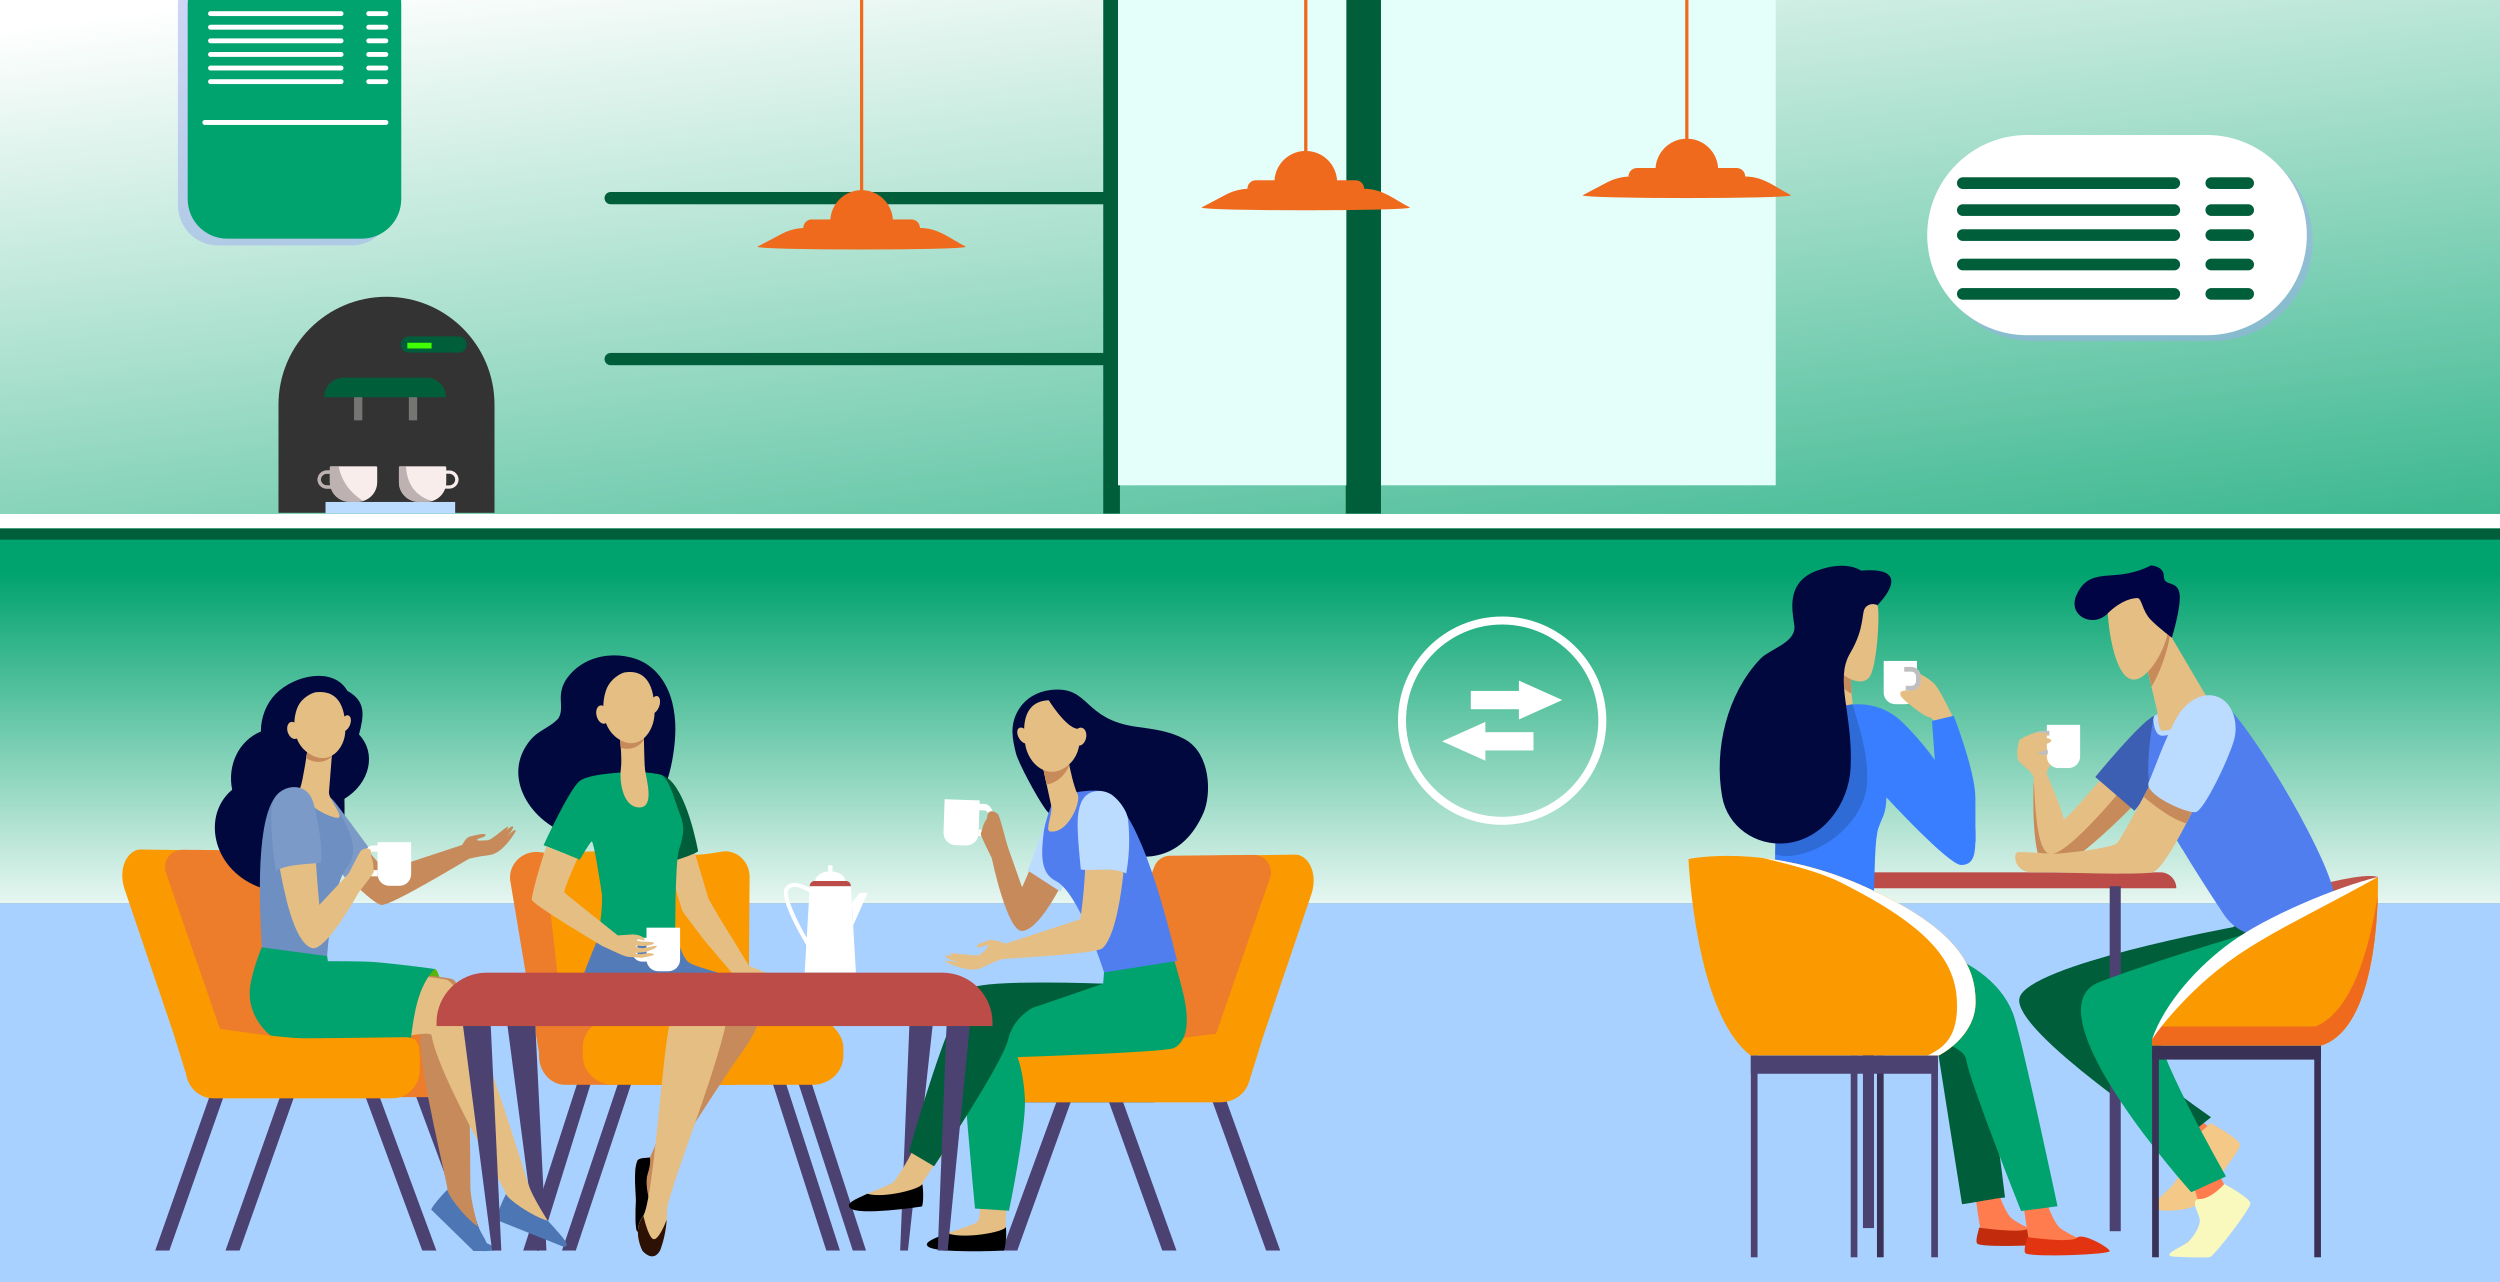 <?xml version="1.0" encoding="utf-8"?>
<!-- Generator: Adobe Illustrator 23.0.5, SVG Export Plug-In . SVG Version: 6.00 Build 0)  -->
<svg version="1.0" id="Layer_1" xmlns="http://www.w3.org/2000/svg" xmlns:xlink="http://www.w3.org/1999/xlink" x="0px" y="0px"
	 viewBox="0 0 624 320" style="enable-background:new 0 0 624 320;" xml:space="preserve">
<rect x="0" y="0" width="624" height="320" fill="#808080" stroke="none"/>
<style type="text/css">
	.st0{fill:url(#SVGID_1_);}
	.st1{fill:#A9D1FF;}
	.st2{fill:url(#SVGID_2_);}
	.st3{fill:#FFFFFF;}
	.st4{fill:#015E3A;}
	.st5{opacity:0.5;fill:#9EACEE;}
	.st6{fill:#00A26D;}
	.st7{fill:#E4FFFA;}
	.st8{fill:#333333;}
	.st9{fill:#757574;}
	.st10{fill:#F9EDEC;}
	.st11{opacity:0.46;fill:#776E6C;}
	.st12{fill:#BBDBFF;}
	.st13{fill:#41FF00;}
	.st14{fill:#4C4272;}
	.st15{fill:#FF7C4F;}
	.st16{fill:#F4C886;}
	.st17{fill:#E5BE84;}
	.st18{fill:#C78B5B;}
	.st19{fill:#3C5FB3;}
	.st20{fill:#C22C0D;}
	.st21{fill:#397EFF;}
	.st22{fill:#BB4C48;}
	.st23{fill:#BF544C;}
	.st24{opacity:0.61;fill:#2A5FBF;}
	.st25{fill:#3A3256;}
	.st26{fill:#FB9900;}
	.st27{fill:#00083E;}
	.st28{fill:#507EEF;}
	.st29{opacity:0.68;fill:#507EEF;}
	.st30{fill:#EF6A1C;}
	.st31{fill:#000444;}
	.st32{fill:#BFBFBF;}
	.st33{fill:#F9F8BD;}
	.st34{fill:#E23410;}
	.st35{fill:#ED7D2B;}
	.st36{fill:#537BB7;}
	.st37{fill:#2D1104;}
	.st38{fill:#2B5CA6;}
	.st39{fill:#5CB30B;}
	.st40{fill:#7C9AC8;}
	.st41{fill:#6D8FC1;}
	.st42{fill:#4D76B4;}
</style>
<g>
	<linearGradient id="SVGID_1_" gradientUnits="userSpaceOnUse" x1="326.182" y1="226.58" x2="294.394" y2="-29.596">
		<stop  offset="0" style="stop-color:#00A26D"/>
		<stop  offset="1" style="stop-color:#FFFFFF"/>
	</linearGradient>
	<rect y="0" class="st0" width="624.11" height="225.43"/>
	<rect y="225.43" class="st1" width="624.05" height="94.57"/>
	<linearGradient id="SVGID_2_" gradientUnits="userSpaceOnUse" x1="312.053" y1="140.096" x2="312.053" y2="234.08">
		<stop  offset="0.027" style="stop-color:#00A26D"/>
		<stop  offset="1" style="stop-color:#FFFFFF"/>
	</linearGradient>
	<rect y="128.28" class="st2" width="624.11" height="97.15"/>
	<rect y="128.28" class="st3" width="624.11" height="3.64"/>
	<rect y="131.92" class="st4" width="624.11" height="2.77"/>
	<g>
		<path class="st5" d="M552.24,85.12h-44.77c-13.8,0-24.99-11.19-24.99-24.99v0c0-13.8,11.19-24.99,24.99-24.99h44.77
			c13.8,0,24.99,11.19,24.99,24.99v0C577.23,73.93,566.04,85.12,552.24,85.12z"/>
		<path class="st3" d="M550.79,83.67h-44.77c-13.8,0-24.99-11.19-24.99-24.99v0c0-13.8,11.19-24.99,24.99-24.99h44.77
			c13.8,0,24.99,11.19,24.99,24.99v0C575.78,72.48,564.59,83.67,550.79,83.67z"/>
		<path class="st4" d="M542.7,47.17h-52.78c-0.81,0-1.46-0.66-1.46-1.46l0,0c0-0.81,0.66-1.46,1.46-1.46h52.78
			c0.81,0,1.46,0.66,1.46,1.46l0,0C544.17,46.52,543.51,47.17,542.7,47.17z"/>
		<path class="st4" d="M561.14,47.17h-9.2c-0.81,0-1.46-0.66-1.46-1.46l0,0c0-0.81,0.66-1.46,1.46-1.46h9.2
			c0.81,0,1.46,0.66,1.46,1.46l0,0C562.61,46.52,561.95,47.17,561.14,47.17z"/>
		<path class="st4" d="M542.7,53.9h-52.78c-0.81,0-1.46-0.66-1.46-1.46l0,0c0-0.81,0.66-1.46,1.46-1.46h52.78
			c0.81,0,1.46,0.66,1.46,1.46l0,0C544.17,53.24,543.51,53.9,542.7,53.9z"/>
		<path class="st4" d="M561.14,53.9h-9.2c-0.81,0-1.46-0.66-1.46-1.46l0,0c0-0.81,0.66-1.46,1.46-1.46h9.2
			c0.81,0,1.46,0.66,1.46,1.46l0,0C562.61,53.24,561.95,53.9,561.14,53.9z"/>
		<path class="st4" d="M542.7,60.14h-52.78c-0.81,0-1.46-0.66-1.46-1.46l0,0c0-0.81,0.66-1.46,1.46-1.46h52.78
			c0.81,0,1.46,0.66,1.46,1.46l0,0C544.17,59.49,543.51,60.14,542.7,60.14z"/>
		<path class="st4" d="M561.14,60.14h-9.2c-0.81,0-1.46-0.66-1.46-1.46l0,0c0-0.81,0.66-1.46,1.46-1.46h9.2
			c0.81,0,1.46,0.66,1.46,1.46l0,0C562.61,59.49,561.95,60.14,561.14,60.14z"/>
		<path class="st4" d="M542.7,67.48h-52.78c-0.81,0-1.46-0.66-1.46-1.46l0,0c0-0.81,0.66-1.46,1.46-1.46h52.78
			c0.81,0,1.46,0.66,1.46,1.46l0,0C544.17,66.82,543.51,67.48,542.7,67.48z"/>
		<path class="st4" d="M561.14,67.48h-9.2c-0.81,0-1.46-0.66-1.46-1.46l0,0c0-0.81,0.66-1.46,1.46-1.46h9.2
			c0.81,0,1.46,0.66,1.46,1.46l0,0C562.61,66.82,561.95,67.48,561.14,67.48z"/>
		<path class="st4" d="M542.7,74.82h-52.78c-0.81,0-1.46-0.66-1.46-1.46l0,0c0-0.81,0.66-1.46,1.46-1.46h52.78
			c0.81,0,1.46,0.66,1.46,1.46l0,0C544.17,74.16,543.51,74.82,542.7,74.82z"/>
		<path class="st4" d="M561.14,74.82h-9.2c-0.81,0-1.46-0.66-1.46-1.46l0,0c0-0.81,0.66-1.46,1.46-1.46h9.2
			c0.81,0,1.46,0.66,1.46,1.46l0,0C562.61,74.16,561.95,74.82,561.14,74.82z"/>
	</g>
	<g>
		<path class="st5" d="M44.41,1.06V51.1c0,5.6,4.42,10.15,9.87,10.15h33.56c5.45,0,9.87-4.54,9.87-10.15V1.06
			c0-0.36-0.02-0.71-0.05-1.06H44.47C44.43,0.35,44.41,0.7,44.41,1.06z"/>
		<path class="st6" d="M46.85,1.03V49.7c0,5.45,4.42,9.87,9.87,9.87h33.56c5.45,0,9.87-4.42,9.87-9.87V1.03
			c0-0.35-0.02-0.69-0.05-1.03H46.91C46.87,0.34,46.85,0.68,46.85,1.03z"/>
		<g>
			<path class="st3" d="M96.34,31.18H51.11c-0.34,0-0.61-0.27-0.61-0.61c0-0.34,0.27-0.61,0.61-0.61h45.23
				c0.34,0,0.61,0.27,0.61,0.61C96.95,30.9,96.68,31.18,96.34,31.18z"/>
		</g>
		<g>
			<path class="st3" d="M96.31,4.01h-4.28c-0.34,0-0.61-0.27-0.61-0.61c0-0.34,0.27-0.61,0.61-0.61h4.28c0.34,0,0.61,0.27,0.61,0.61
				C96.92,3.73,96.65,4.01,96.31,4.01z"/>
		</g>
		<g>
			<path class="st3" d="M96.31,7.4h-4.28c-0.34,0-0.61-0.27-0.61-0.61c0-0.34,0.27-0.61,0.61-0.61h4.28c0.34,0,0.61,0.27,0.61,0.61
				C96.92,7.13,96.65,7.4,96.31,7.4z"/>
		</g>
		<g>
			<path class="st3" d="M96.31,10.8h-4.28c-0.34,0-0.61-0.27-0.61-0.61c0-0.34,0.27-0.61,0.61-0.61h4.28c0.34,0,0.61,0.27,0.61,0.61
				C96.92,10.53,96.65,10.8,96.31,10.8z"/>
		</g>
		<g>
			<path class="st3" d="M96.31,14.2h-4.28c-0.34,0-0.61-0.27-0.61-0.61c0-0.34,0.27-0.61,0.61-0.61h4.28c0.34,0,0.61,0.27,0.61,0.61
				C96.92,13.92,96.65,14.2,96.31,14.2z"/>
		</g>
		<g>
			<path class="st3" d="M96.31,17.59h-4.28c-0.34,0-0.61-0.27-0.61-0.61c0-0.34,0.27-0.61,0.61-0.61h4.28
				c0.34,0,0.61,0.27,0.61,0.61C96.92,17.32,96.65,17.59,96.31,17.59z"/>
		</g>
		<g>
			<path class="st3" d="M96.31,20.99h-4.28c-0.34,0-0.61-0.27-0.61-0.61c0-0.34,0.27-0.61,0.61-0.61h4.28
				c0.34,0,0.61,0.27,0.61,0.61C96.92,20.71,96.65,20.99,96.31,20.99z"/>
		</g>
		<g>
			<path class="st3" d="M85.14,4.01h-32.6c-0.34,0-0.61-0.27-0.61-0.61c0-0.34,0.27-0.61,0.61-0.61h32.6c0.34,0,0.61,0.27,0.61,0.61
				C85.75,3.73,85.47,4.01,85.14,4.01z"/>
		</g>
		<g>
			<path class="st3" d="M85.14,7.4h-32.6c-0.34,0-0.61-0.27-0.61-0.61c0-0.34,0.27-0.61,0.61-0.61h32.6c0.34,0,0.61,0.27,0.61,0.61
				C85.75,7.13,85.47,7.4,85.14,7.4z"/>
		</g>
		<g>
			<path class="st3" d="M85.14,10.8h-32.6c-0.34,0-0.61-0.27-0.61-0.61c0-0.34,0.27-0.61,0.61-0.61h32.6c0.34,0,0.61,0.27,0.61,0.61
				C85.75,10.53,85.47,10.8,85.14,10.8z"/>
		</g>
		<g>
			<path class="st3" d="M85.14,14.2h-32.6c-0.34,0-0.61-0.27-0.61-0.61c0-0.34,0.27-0.61,0.61-0.61h32.6c0.34,0,0.61,0.27,0.61,0.61
				C85.75,13.92,85.47,14.2,85.14,14.2z"/>
		</g>
		<g>
			<path class="st3" d="M85.14,17.59h-32.6c-0.34,0-0.61-0.27-0.61-0.61c0-0.34,0.27-0.61,0.61-0.61h32.6
				c0.34,0,0.61,0.27,0.61,0.61C85.75,17.32,85.47,17.59,85.14,17.59z"/>
		</g>
		<g>
			<path class="st3" d="M85.14,20.99h-32.6c-0.34,0-0.61-0.27-0.61-0.61c0-0.34,0.27-0.61,0.61-0.61h32.6
				c0.34,0,0.61,0.27,0.61,0.61C85.75,20.71,85.47,20.99,85.14,20.99z"/>
		</g>
	</g>
	<path class="st4" d="M276.46,50.98H152.42c-0.84,0-1.53-0.68-1.53-1.53l0,0c0-0.84,0.68-1.53,1.53-1.53h124.05V50.98z"/>
	<rect x="275.37" y="0" class="st4" width="4.16" height="128.19"/>
	<rect x="335.9" y="0" class="st4" width="8.79" height="128.19"/>
	<path class="st4" d="M276.46,91.16H152.42c-0.84,0-1.53-0.68-1.53-1.53l0,0c0-0.84,0.68-1.53,1.53-1.53h124.05V91.16z"/>
	<rect x="344.7" y="0" class="st7" width="98.52" height="121.13"/>
	<rect x="279.05" y="0" class="st7" width="57" height="121.13"/>
	<g>
		<path class="st8" d="M123.43,127.99H69.51v-26.96c0-14.89,12.07-26.96,26.96-26.96h0c14.89,0,26.96,12.07,26.96,26.96V127.99z"/>
		<rect x="88.37" y="96.7" class="st9" width="2.07" height="8.22"/>
		<rect x="102.05" y="96.7" class="st9" width="2.07" height="8.22"/>
		<path class="st4" d="M111.32,99.14H80.91v0c0-2.69,2.18-4.87,4.87-4.87h20.66C109.13,94.27,111.32,96.45,111.32,99.14
			L111.32,99.14z"/>
		<path class="st4" d="M114.49,88.01h-12.42c-1.12,0-2.02-0.9-2.02-2.02v0c0-1.12,0.9-2.02,2.02-2.02h12.42
			c1.11,0,2.02,0.9,2.02,2.02v0C116.51,87.1,115.6,88.01,114.49,88.01z"/>
		<g>
			<path class="st10" d="M93.86,116.39H82.61c-0.15,0-0.28,0.12-0.28,0.28v0.75h-0.75c-1.28,0-2.32,1.03-2.32,2.28
				c0,1.25,1.04,2.27,2.32,2.27h1.03c0.68,1.93,2.53,3.31,4.72,3.31h1.83c0.52,0,1.01-0.08,1.48-0.22c2.03-0.62,3.51-2.48,3.51-4.68
				v-3.72C94.14,116.51,94.02,116.39,93.86,116.39z M81.57,121.15c-0.81,0-1.48-0.65-1.48-1.45c0-0.8,0.66-1.45,1.48-1.45h0.75v2.14
				c0,0.26,0.03,0.51,0.07,0.76H81.57z"/>
			<path class="st11" d="M84.52,116.39h-1.91c-0.15,0-0.28,0.12-0.28,0.28v0.75h-0.75c-1.28,0-2.32,1.03-2.32,2.28
				c0,1.25,1.04,2.27,2.32,2.27h1.03c0.68,1.93,2.53,3.31,4.72,3.31h1.83c0.52,0,1.01-0.08,1.48-0.22
				C86.54,122.43,85.02,119.08,84.52,116.39z M81.57,121.15c-0.81,0-1.48-0.65-1.48-1.45c0-0.8,0.66-1.45,1.48-1.45h0.75v2.14
				c0,0.26,0.03,0.51,0.07,0.76H81.57z"/>
			<g>
				<path class="st10" d="M112.13,117.42h-0.75v-0.75c0-0.16-0.13-0.28-0.28-0.28H99.85c-0.16,0-0.28,0.12-0.28,0.28v3.72
					c0,2.71,2.24,4.9,4.99,4.9h1.83c0.52,0,1.02-0.08,1.49-0.23c1.51-0.46,2.72-1.61,3.23-3.09h1.03c1.28,0,2.32-1.02,2.32-2.27
					C114.45,118.45,113.41,117.42,112.13,117.42z M112.13,121.15h-0.82c0.04-0.25,0.07-0.5,0.07-0.76v-2.14h0.75
					c0.81,0,1.48,0.65,1.48,1.45C113.61,120.5,112.95,121.15,112.13,121.15z"/>
				<path class="st11" d="M107.88,125.07c-0.47,0.15-0.97,0.23-1.49,0.23h-1.83c-2.76,0-4.99-2.19-4.99-4.9v-3.72
					c0-0.16,0.12-0.28,0.28-0.28h1.49C101.48,119.44,102.68,123.58,107.88,125.07z"/>
			</g>
		</g>
		<rect x="81.25" y="125.29" class="st12" width="32.36" height="2.89"/>
		<rect x="101.67" y="85.55" class="st13" width="6.05" height="1.43"/>
	</g>
	<g>
		<g>
			<rect x="464.99" y="220.43" class="st14" width="2.76" height="86.1"/>
			<path class="st15" d="M547.82,278.45c0,0,6.92,5.62,8,6.7c1.08,1.08-8,9.65-8,9.65s0.93-8.73,0-9.65
				c-0.93-0.93-6.19-1.58-6.19-1.58L547.82,278.45z"/>
			<path class="st16" d="M551.68,280.3c0,0,7.44,3.94,7.44,5.5c0,1.57-10.18,14.54-11.51,15.28c-1.91,1.06-8.51,1.6-9.6,0.51
				c-1.09-1.09,1.92-3.39,3.63-5.09s3.09-4.28,3.09-5.91c0-1.63-3.18-6.04,0-6.04C547.91,284.55,551.68,280.3,551.68,280.3z"/>
			<path class="st15" d="M553.22,291.81l2.15,4.26c0.99,1.96,2.61,3.54,4.6,4.47l0,0l-4.99,8.13c0,0-7.06,4.68-9.73,3.6
				c-2.68-1.08,5.68-5.05,5.68-5.05l-3.54-11.61L553.22,291.81z"/>
			<path class="st17" d="M504.07,184.61c0,0-1.33,4.28,0,5.61c1.33,1.33,3.55,2.7,3.55,4.26s-0.98,21.67,3.62,22.66
				c4.6,0.99,21.08-15.94,21.08-15.94l-6.7-8.18c0,0-10.57,12.61-10.57,11.3c0-1.31-4.27-11.43-4.27-11.43l2.1-4.2
				c0,0,1.31-4.99-1.18-6.04C509.19,181.58,504.07,184.61,504.07,184.61z"/>
			<g>
				<path class="st18" d="M511.2,213.04c-3.24-1.8-3.28-14.88-3.58-18.52c-0.02,1.89-0.94,21.63,3.62,22.61
					c4.6,0.99,21.08-15.94,21.08-15.94l-3.09-3.77C525,202.45,514.26,214.74,511.2,213.04z"/>
				<path class="st18" d="M507.39,193.6c0.08,0.16,0.14,0.32,0.18,0.49C507.52,193.71,507.47,193.53,507.39,193.6z"/>
			</g>
			<path class="st19" d="M542.52,178.1c0,0-1.49-0.88-4.86,0.57c-3.36,1.44-14.68,15.27-14.68,15.27l9.77,8.41
				c0,0,4.55-5.2,9.02-12.12C546.23,183.29,542.52,178.1,542.52,178.1z"/>
			<path class="st4" d="M560.04,229.79l-2.75,1.65c0,0-51.19,9.38-53.23,17.66c-2.04,8.27,39.9,36.06,39.9,36.06l7.91-6.3
				c0,0-26.65-18.37-23.64-21.38c3-3,38.42-9.75,38.42-9.75L560.04,229.79z"/>
			<path class="st15" d="M492.76,296.18c0,0,1.64,13.74,2.54,13.74c0.9,0,18.59,0,18.59,0s-10.06-4.09-11.94-5.96
				c-1.88-1.88-3.86-8.3-3.86-8.3L492.76,296.18z"/>
			<path class="st20" d="M493.97,306.42c0,0,11,1.58,12.41,0.17c1.41-1.41,8.18,2.51,8.18,3.33c0,0.83-17.9,1.59-20.85,0.63
				C492.72,310.22,493.97,306.93,493.97,306.42z"/>
			<path class="st17" d="M461.94,167.78c0,0-0.13,7.86,1.49,11.95c1.62,4.09-10.97,3.76-10.97,3.76l1.55-23.97L461.94,167.78z"/>
			<path class="st18" d="M461.94,167.78l-3.85-4.02c-0.17,2.58-0.1,4.68,0.28,5.54c0.7,1.61,2.2,3.1,3.79,3.86
				C461.9,170.26,461.94,167.78,461.94,167.78z"/>
			<path class="st3" d="M470.17,165.86v6.99c0,1.61,1.3,2.91,2.91,2.91h2.49c1.61,0,2.91-1.3,2.91-2.91v-7.88h-8.31V165.86z"/>
			<path class="st17" d="M487.3,178.66c0,0-3.1-6.6-4.53-8.03c-1.43-1.43-4.33-2.86-4.33-2.86s0.84,2.46,0.3,3
				c-0.54,0.54-1.43,1.58-3.05,1.58c-1.63,0-1.82,0.94-0.69,2.07c1.13,1.13,4.73,3.99,6.21,4.53l0,0c0.62,0,1.18,0.39,1.4,0.97
				l0.38,1l4.33-1.18V178.66z"/>
			<path class="st21" d="M482.23,179.94c0,0,1.18,17.63,1.77,22.66c0.59,5.02,9.06,7.69,9.06,7.69s0-4.24,0-11.04
				c0-6.8-5.42-20.59-5.42-20.59L482.23,179.94z"/>
			<path class="st22" d="M543.21,221.71H434.46l0,0c0-2.2,1.78-3.98,3.98-3.98h100.8C541.43,217.73,543.21,219.51,543.21,221.71
				L543.21,221.71z"/>
			<path class="st23" d="M578.14,221.07c0,0,11.85-3.34,15.38-2.19l-4.67,13.86l-14.08-2.41L578.14,221.07z"/>
			<path class="st17" d="M464.66,147.17c0,0,3.22,2.04,3.94,3.87c0.72,1.84-0.07,15.3-1.97,17.93c-1.9,2.63-6.83,0.2-8.27-2.69
				C456.91,163.39,459.93,144.35,464.66,147.17z"/>
			<path class="st21" d="M484.3,191.67c-3.21-4.82-6.62-8.63-9.51-11.44c-3.82-3.73-9.29-5.23-14.5-4.07
				c-1.23,0.27-2.54,0.56-3.89,0.83c-7.29,1.47-12.6,7.75-12.79,15.18l-0.93,36.59c-0.24,9.64,8.11,17.43,17.67,16.19
				c1.79-0.23,3.29-0.74,4.19-1.64c4.33-4.33,2.48-31.54,4.32-36.67c1.19-3.31,1.81-3.28,2-7.61c0,0,15.5,16.87,18.65,16.87
				c3.55,0,3.55-3.45,3.55-7.65S491.98,203.19,484.3,191.67z"/>
			<path class="st24" d="M460.29,176.15c-1.23,0.27-2.54,0.56-3.89,0.83c-7.29,1.47-12.6,7.75-12.79,15.18l-0.53,21.12
				c1.27,0.33,2.56,0.46,3.82,0.35c9.31-0.87,18.69-9.38,19.13-18.29c0.35-7.05-1.94-13.76-3.61-19.52
				C461.71,175.89,461,176,460.29,176.15z"/>
			<rect x="461.94" y="263.48" class="st14" width="1.67" height="50.34"/>
			<rect x="437.01" y="263.48" class="st14" width="1.67" height="50.34"/>
			<rect x="468.49" y="263.48" class="st25" width="1.67" height="50.34"/>
			<rect x="526.58" y="221.21" class="st14" width="2.76" height="86.1"/>
			<path class="st6" d="M566.65,231.35c0,0-24.25,6.83-42.56,13.73c-18.3,6.89,22.85,52.49,22.85,52.49l8.67-3.94
				c0,0-19.83-34.75-16.78-37.8c3.05-3.05,33.13-10.87,33.13-10.87L566.65,231.35z"/>
			<path class="st15" d="M504.78,298.53c0,0,1.64,13.74,2.54,13.74c0.9,0,18.59,0,18.59,0s-10.06-4.09-11.94-5.96
				c-1.88-1.88-3.86-8.3-3.86-8.3L504.78,298.53z"/>
			<path class="st4" d="M492.25,254.64c-3.55-3.55-30.32-17.76-30.32-17.76l-19.6,5.91c0,0,0.89,7.59,4.33,11.03
				c3.45,3.45,37.21,9.65,37.21,9.65s5.84,36.98,5.85,37.09c1.73-0.13,9-1.62,10.73-1.66C500.2,297.1,495.8,258.19,492.25,254.64z"
				/>
			<path class="st6" d="M469.32,233.93c0,0,26.54,2.27,33.1,18.95c1.99,5.06,11.14,48.2,11.14,48.2l-9.1,1.19
				c0,0-12.82-32.1-13.71-37.81c-0.89-5.71-25.13-8.5-30.05-9.49c-4.93-0.99-13.8-12.7-13.8-12.7L469.32,233.93z"/>
			<path class="st26" d="M421.45,214.42c0,0,1.61,38.62,15.56,49.06h46.86c0,0,9.24-4.53,9.24-13.4c0-8.87-4.43-18.52-28.55-29.16
				C440.46,210.29,421.45,214.42,421.45,214.42z"/>
			<path class="st3" d="M464.57,220.92c-9.17-4.05-17.61-5.95-24.54-6.77c4.99,1.26,13.58,3.19,19.34,6.07
				c24.11,12.06,29.11,20.91,29.11,30.96c0,8.93-4.63,10.82-7.32,12.29h2.71c0,0,9.24-4.53,9.24-13.4
				C493.12,241.22,488.69,231.56,464.57,220.92z"/>
			<rect x="482.04" y="264.47" class="st14" width="1.67" height="49.35"/>
			<rect x="437.01" y="263.48" class="st14" width="46.7" height="4.53"/>
			<rect x="537.17" y="262.15" class="st25" width="1.68" height="51.67"/>
			<rect x="577.64" y="262.48" class="st25" width="1.67" height="51.34"/>
			<rect x="537.17" y="260.92" class="st25" width="42.15" height="3.56"/>
			<path class="st27" d="M464.53,142.44c0,0-3.55-2.76-11.03,0c-7.48,2.76-6.31,9.32-5.65,13.53c0.69,4.43-6.04,5.93-8.43,8.44
				c-8.39,8.8-11.65,22.62-9.58,34.4c1.32,7.53,8.35,12.38,15.84,11.68c9.31-0.87,15.8-9.89,16.23-18.79
				c0.66-13.4-4.07-21.94-0.13-28.63c3.94-6.7,2.63-10.25,3.94-11.56c1.31-1.31,2.89-0.46,2.89-0.46S478.66,141.22,464.53,142.44z"
				/>
			<path class="st28" d="M537.66,178.66c0,0-2.07,9.49-1.28,16.45c0.62,5.44,13.25,24.95,18.73,33.2c1.6,2.4,3.99,4.16,6.76,4.95
				l18.38,5.29l3.42,2.4c0,0,0.53-6.3-0.92-17.08c-1.44-10.77-25.09-50.18-30.47-50.18S537.66,178.66,537.66,178.66z"/>
			<path class="st12" d="M539.81,183.64c0.05,0,0.1,0,0.15-0.01c8.81-0.75,11.91-8.81,12.04-9.16l0.2-0.55l-0.13-0.22
				c-5.41,0.12-14.41,4.96-14.41,4.96s-0.08,0.38-0.21,1.04C537.67,181.62,538.08,183.64,539.81,183.64z"/>
			<path class="st29" d="M557.42,178.23l-5.75-0.94c0,0-7.3,18.59-10.89,27.92c1.17,2.12,2.49,4.39,3.87,6.68
				c0.54-1.41,1.23-2.84,2.02-3.63c1.94-1.94,4.13-0.87,4.99-1.73c0.87-0.87,8.3-12.23,8.3-19.26
				C559.98,180.23,557.42,178.23,557.42,178.23z"/>
			<path class="st17" d="M550.17,196.33c0,0-9.38,20.78-13,21.43c-3.98,0.72-24.54-0.04-24.54-0.04l-5.68,0
				c-2.05,0.03-3.84-1.52-3.96-3.57c-0.05-0.84,0.18-1.49,1-1.49c2.31,0,7.57,0.44,8.88,0.44c1.31,0,14.12-1.25,15.56-2.69
				c1.44-1.44,12.77-23.15,12.77-23.15L550.17,196.33z"/>
			<path class="st18" d="M545.7,205.51c2.49-4.8,4.47-9.18,4.47-9.18l-8.96-9.06c0,0-3.02,5.8-6.15,11.6
				C537.78,201.2,542.04,204.46,545.7,205.51z"/>
			<path class="st26" d="M537.17,259.34c0,0,4.6-9.72,16.68-19.7c12.08-9.98,39.67-20.75,39.67-20.75s1.18,37.17-14.05,42.03h-42.29
				V259.34z"/>
			<path class="st30" d="M577.97,256.2h-39c-1.24,1.96-1.8,3.15-1.8,3.15v1.58h42.29c11.94-3.81,13.8-27.44,14.04-37.51
				C591.21,238.15,586.72,252.59,577.97,256.2z"/>
			<path class="st17" d="M541.06,157.41l9.79,16.64c0,0-2.85,7.67-11,8.37c-1.24,0.11-1.17-3.89-1.46-5.1l-2.4-10.18L541.06,157.41z
				"/>
			<path class="st18" d="M541.06,157.41l-5.06,9.72l1.01,4.29c2.37-3.84,4.26-9.87,4.64-13.02L541.06,157.41z"/>
			<path class="st17" d="M537.07,146.95c0,0,3.99,7.01,3.99,10.46c0,3.45-5.07,13.48-9.28,12.08s-5.82-13.7-5.82-19.41
				C525.96,144.36,534.37,143.17,537.07,146.95z"/>
			<path class="st31" d="M536.85,141.13c0,0,3.24,0.11,3.24,2.7c0,2.59,3.24,0.97,3.88,4.1c0.65,3.13-1.88,11.24-1.88,11.24
				s-3.08-2.28-5.23-4.44c-2.16-2.16-2.26-5.45-3.34-5.45s-3.99,0.38-7.55,3.94c-3.56,3.56-10.03,0.54-7.66-4.75
				c2.37-5.28,6.36-4.53,11-5.07C533.94,142.85,536.85,141.13,536.85,141.13z"/>
			<path class="st12" d="M543.96,178.09c-2.94,4.36-6.93,15.8-7.59,17.02c-1.66,3.09,9.63,8.11,11.73,7.58
				c2.1-0.53,8.25-13.32,9.55-18.09c0.93-3.42,0.12-8.17-3.15-10.18C550.75,172.12,546.36,174.54,543.96,178.09z"/>
			<g>
				<path class="st32" d="M477.06,172.36h-1.38v-1.18h1.38c0.65,0,1.18-0.53,1.18-1.18v-1.18c0-0.65-0.53-1.18-1.18-1.18h-1.77
					v-1.18h1.77c1.3,0,2.36,1.06,2.36,2.36v1.18C479.42,171.3,478.36,172.36,477.06,172.36z"/>
			</g>
			<path class="st3" d="M519.2,181.81v6.99c0,1.61-1.3,2.91-2.91,2.91h-2.49c-1.61,0-2.91-1.3-2.91-2.91v-7.88h8.31V181.81z"/>
			<g>
				<path class="st32" d="M509.76,188.32h1.38v-1.18h-1.38c-0.65,0-1.18-0.53-1.18-1.18v-1.18c0-0.65,0.53-1.18,1.18-1.18h1.77
					v-1.18h-1.77c-1.3,0-2.36,1.06-2.36,2.36v1.18C507.39,187.26,508.45,188.32,509.76,188.32z"/>
			</g>
			<path class="st3" d="M537.17,259.34c3.23-9.24,11.68-18.39,19.71-24.18c8.69-6.33,25.91-13.64,36.64-16.27
				c-24.57,13.71-36.26,17.31-50.84,33.56C540.72,254.63,538.87,256.9,537.17,259.34z"/>
			<path class="st17" d="M504.07,184.61c0,0,6.71-1.1,7.81,0c1.1,1.1-5.37,1.99-5.37,1.99L504.07,184.61z"/>
			<path class="st17" d="M505.35,188.32c0,0,5.41-0.44,5.54-1.58c0.12-1.14-4.99-0.42-4.99-0.42L505.35,188.32z"/>
			<path class="st17" d="M507,184.12c0,0,2.43,0.11,3.89-0.53s-2.77-0.77-2.77-0.77L507,184.12z"/>
			<path class="st33" d="M555.19,295.55c0,0,6.52,3.45,6.52,4.83c0,1.37-8.85,12.91-10.1,13.4c-0.5,0.2-9.64,0.04-9.98-0.3
				c-0.95-0.95,3.25-2.23,4.74-3.72c1.5-1.5,2.71-3.75,2.71-5.18c0-1.43-2.79-5.3,0-5.3C551.88,299.27,555.19,295.55,555.19,295.55z
				"/>
			<path class="st34" d="M505.99,308.78c0,0,11,1.58,12.41,0.17c1.41-1.41,8.18,2.51,8.18,3.33c0,0.83-17.9,1.59-20.85,0.63
				C504.73,312.58,505.99,309.28,505.99,308.78z"/>
		</g>
		<g>
			<g>
				<path class="st35" d="M155.51,214.31c-6.85,0.06-13.71-0.47-20.49-1.58h0c-4.3-0.7-8.12,2.73-7.69,6.93l7.26,43.41l20.92-3.25
					V214.31z"/>
				<path class="st26" d="M186.84,256.14l-46.3-0.74l-4.03-35.74c-0.39-4.19,4.61-6.71,7.04-6.93c11.86-1.05,23.7,2.11,35.43,0.04
					l1.07-0.19c3.71-0.65,7.08,2.39,7.05,6.36L186.84,256.14z"/>
				<path class="st27" d="M167.79,175.33c-1.23-4.99-4.44-9.47-9.52-11.01c-6.05-1.83-12.91-0.27-16.66,4.85
					c-1.18,1.61-1.71,3.4-1.64,5.33c0.05,1.55,0.35,3.88-0.86,5.09c-2.01,2.02-4.77,2.79-6.64,5.01
					c-7.76,9.24,0.28,21.07,10.25,23.85c7.89,2.2,16.86-0.15,21.09-7.48c2.24-3.87,3.54-8.19,4.21-12.56
					C168.71,183.96,168.88,179.74,167.79,175.33z"/>
				<g>
					<path class="st17" d="M195.1,250.02c0,0-0.87-0.69-1.14-0.95c-0.32-0.3-1.21-1.26-1.21-1.26s-2.93-3.5-2.66-3.7
						c0.28-0.2,1.12,0.12,1.37,0.28c0.26,0.15,0.57,0.31,0.83,0.46c0.26,0.15,0.58,0.09,0.79-0.22c0.21-0.31-0.68-1.14-1.04-1.36
						c-1.14-0.7-4.56-1.97-4.92-2.12c-0.42-0.18-4.39-7.19-5.94-9.48c0,0,0,0,0,0c-2.43-3.83-4.08-6.96-4.34-7.36l-5.87-19.64
						l-7.6-0.75c0,0,6.52,22.35,6.91,23.36c0.19,0.48,5.49,7.41,5.5,7.41c3.37,3.96,6.35,7.44,6.91,8.13c0,0,1.1,2.49,1.71,4.12
						c0.61,1.63,1.83,2.88,2.07,3.32c0.04,0.06,0.79,1.59,2.33,3.01c1.33,1.22,0.62-0.56,0.62-0.56s-2.07-2.71-1.82-2.83
						c0.19-0.1,1.23,1.45,2.69,2.81c0.38,0.35,0.75,0.69,1.09,1.01c0.9,0.82,1.67,0.49,0.86-0.52c-0.29-0.36-0.77-0.94-1.18-1.31
						c-0.44-0.39-0.72-0.9-1.04-1.29c-0.63-0.77-1.1-1.33-1.06-1.34c0.06-0.01,0.04-0.26,0.45,0.1c0.49,0.43,1.34,1.58,2.11,2.16
						c0.44,0.33,1.31,1.07,1.31,1.07s1.55,1.04,1.63,0.97c0.44-0.4-0.46-1.47-1.11-1.83c-0.3-0.45-1.24-1.2-1.24-1.2
						s-1.57-1.96-1.29-2.19c0.22-0.19,4.88,3.76,5.29,3.33C196.45,251.28,195.1,250.02,195.1,250.02z"/>
					<path class="st18" d="M186.75,244.46c0,0,2.34,0.89,3.32-0.31c0,0-0.3,0.89-1.24,1.06
						C187.89,245.37,186.75,244.46,186.75,244.46z"/>
				</g>
				<path class="st4" d="M165.7,215.63c0,0,7.47-2.17,8.55-3.15c0,0-2.77-15.69-8.17-18.61c-0.21-0.12-0.79-0.37-1.01-0.44
					C160.96,192.15,165.7,215.63,165.7,215.63z"/>
				<path class="st6" d="M158.86,192.65c0,0-11.56,0.14-14.22,2.32c-2.67,2.19-8.96,16-8.96,16l9.03,3.62c0,0,2.75-4.82,3.04-4.55
					c0.54,0.51,1.91,9.47,2.43,12.75c0.51,3.28-1.09,12.51-1.09,12.51s13.81,2.43,19.45-0.85c0,0-0.1-18.87,0.92-22.26
					c1.03-3.38,1.64-5.44,0.31-8.82c-1.33-3.38-2.37-8.04-4.41-9.8C164.62,192.96,158.86,192.65,158.86,192.65z"/>
				<path class="st17" d="M154.73,184.05c0,0,0.59,5.64,0.24,7.82c-0.36,2.18,0.09,9.33,4.38,9.66c4.28,0.33,1.9-7.25,1.65-9.44
					c-0.25-2.18-0.31-10.55-0.31-10.55L154.73,184.05z"/>
				<path class="st18" d="M160.72,184.75c0.06-1.83-0.03-3.19-0.03-3.19l-5.96,2.49c0,0,0.12,1.15,0.22,2.62
					C157.43,187.4,159.51,186.36,160.72,184.75z"/>
				<path class="st17" d="M155.77,167.86c0,0-2.48,0.71-3.98,3.29c-1.51,2.59-2.48,10.06,2.61,13.32c5.09,3.26,8.97-1.81,8.98-6.59
					C163.39,173.09,162.37,166.74,155.77,167.86z"/>
				<path class="st17" d="M164.52,176.34c-0.42,1.17-1.27,1.92-1.89,1.68c-0.63-0.25-0.8-1.39-0.38-2.57
					c0.42-1.17,1.27-1.92,1.89-1.68C164.77,174.01,164.94,175.16,164.52,176.34z"/>
				<path class="st17" d="M151.78,177.81c0.38,1.23,0.06,2.47-0.72,2.77c-0.78,0.3-1.71-0.46-2.09-1.68
					c-0.38-1.23-0.06-2.47,0.72-2.77C150.46,175.82,151.4,176.58,151.78,177.81z"/>
				<g>
					<g>
						<polygon class="st14" points="206.25,312.14 191.65,266.65 194.56,265.43 209.65,312.14 						"/>
					</g>
					<g>
						<polygon class="st14" points="130.59,312.14 146.51,262.88 149.42,264.1 134.51,312.14 						"/>
					</g>
					<path class="st35" d="M141.11,254.54l41.38,0.69c3.58,0,6.78,2.18,6.78,6.17v2.12c0,4-2.9,7.24-6.48,7.24h-41.77
						c-3.58,0-6.48-3.24-6.48-7.24v-2.12C134.54,257.4,137.53,254.54,141.11,254.54z"/>
					<g>
						<polygon class="st14" points="140.28,312.13 156.16,264.79 159.07,265.96 143.72,312.13 						"/>
					</g>
					<g>
						<polygon class="st14" points="212.86,312.14 197.75,265.67 200.66,264.46 216.16,312.14 						"/>
					</g>
					<path class="st26" d="M153.15,254.17c0,0,18.15,0.83,24.25,0.84c6.33,0.01,23.58-2.11,23.58-2.11c4.25,0,9.52,4.52,9.52,8.51
						v2.12c0,4-3.45,7.24-7.7,7.24h-49.64c-4.25,0-7.7-3.24-7.7-7.24v-2.12C145.44,257.41,148.89,254.17,153.15,254.17z"/>
				</g>
				<path class="st18" d="M182.93,265.82c2.05-3.01,7.58-9.54,6.49-14.06c-1.09-4.52-6.69-4.77-9.69-2.92
					c-1.76,1.08-16.37,38.3-17.55,40.05c-0.33,0.49-2.71-0.17-3.13,0.92c-1.07,2.79-0.25,8.4-0.33,10.04
					c-0.12,2.28-0.23,7.16,0.35,7.55c0.58,0.39,1.78-2.25,2.4-4.75c0.61-2.5,0.82-6.13,2.1-7.51
					C164.84,293.75,178.84,271.83,182.93,265.82z"/>
				<path d="M161.67,292.96c0.55-1.6,0.76-3.14,0.51-4.05c-0.78,0.13-2.79,0-3.13,0.89c-1.07,2.79-0.25,8.4-0.33,10.04
					c-0.12,2.28-0.23,7.16,0.35,7.55c0.58,0.39,1.78-2.25,2.4-4.75c0.23-0.93,0.4-2.02,0.59-3.09
					C161.6,297.78,161.03,294.83,161.67,292.96z"/>
				<path class="st17" d="M181.42,246.06c-1.16-1.61-8.28-3.02-8.88-3.08c-1.02-0.1-5.28-0.61-9.46-0.9
					c-1.58,0.25-3.4,0.77-4.74,1.83c-2.92,2.31-10.77,9.69-5.08,11.08c0.75,0.18,1.89,0.3,3.3,0.38l0.25,0.01l10.28,0.43
					c-1.85,7.9-4.01,44.42-6.67,47.9c-1.72,2.25-1.28,5.1-0.74,6.85h5.61c0.51-1.7,1.19-4.62,1.19-8.18
					c0-4.5,11.68-32.62,14.93-47.77C182.29,250.6,182.52,247.59,181.42,246.06z"/>
				<path class="st36" d="M182.07,244.48c0,0-4.33-2.46-8.64,0.41c-4.31,2.87-5.21,11.06-5.21,11.06s-17.29,0.63-19.2-1.55
					c-1.91-2.19-5.36-4.74-3.93-9.39c1.44-4.65,4.75-12.03,4.75-12.03l8.82,1.53l10.44,0c0,0,1.1,4.07,2.48,5.4
					C173.43,241.68,179.73,242.17,182.07,244.48z"/>
				<path class="st3" d="M169.75,232.43v7.06c0,1.62-1.31,2.93-2.93,2.93h-2.52c-1.62,0-2.93-1.31-2.93-2.93v-7.95h8.38V232.43z"/>
				<g>
					<path class="st3" d="M160.24,240.02h1.39v-1.19h-1.39c-0.66,0-1.19-0.54-1.19-1.19v-1.19c0-0.66,0.54-1.19,1.19-1.19h1.79
						v-1.19h-1.79c-1.32,0-2.39,1.07-2.39,2.39v1.19C157.85,238.95,158.92,240.02,160.24,240.02z"/>
				</g>
				<path class="st17" d="M163.54,236.64c-0.2,0.15-2.46,1-2.46,1s-1.82,0.21-2.38,0.18c0,0-0.34,0.14,0.31,0.27
					c0.26,0.05,1.24,0.04,1.24,0.04s2.6-0.6,2.97,0.15c0.11,0.23-3.08,0.79-3.08,0.79s-2.3-0.19-2.96-0.21
					c-1.22-0.03-2.46-0.72-6.88-2.76c-0.47-0.24-17.41-10.33-17.57-11.53c-0.11-0.81,1.94-8.49,3.65-13.32l7.73,3.1
					c-1.26,2.66-3.42,7.88-3.27,8.36c0.05,0.18,7.15,5.84,10.98,8.88c1.41,1.12,2.38,1.89,2.38,1.89l3.63-0.24
					c0,0,2.5-0.05,3.06,1.25c0.24,0.56-1.09-0.02-1.39-0.03c-0.29-0.01-0.57-0.02-0.81,0.14c0.69,0.33,1.05,0.39,1.81,0.42
					c1.68,0.06,2.49,0.09,2.7,0.33c0.25,0.28-0.86,0.68-2.67,0.79c-0.74,0.04-1.42-0.18-1.74-0.12c-0.16,0.03-0.13,0.13,0.02,0.25
					c0.27,0.2,0.94,0.42,1.72,0.38c0.7-0.05,1.93-0.43,2.7-0.54C164.51,235.93,163.71,236.52,163.54,236.64z"/>
				<path class="st37" d="M163.17,309.3c-1.02-0.09-2.04-3.59-2.59-5.82c-0.05,0.08-0.1,0.15-0.14,0.22
					c-2.67,3.49-0.13,8.44-0.13,8.44s2.59,3.26,4.44,0c0,0,1.33-3.11,1.67-7.7C165.79,306.04,164.32,309.41,163.17,309.3z"/>
			</g>
			<polygon class="st14" points="227.02,254.95 224.68,312.14 226.62,312.14 232.97,254.29 			"/>
			<g>
				<g>
					<path class="st18" d="M251.02,209.9l4.09,11.55c0,0,3.61-7.5,5.88-16.14c3.58,1.28,5.89,2.72,8.72,5.18
						c-3.3,8.02-9.53,21.16-14.45,21.89c-3.83,0.56-7.73-18.25-7.73-18.25L251.02,209.9z"/>
					<g>
						<path class="st3" d="M245.5,208.72l-1.32-0.05l0.06-1.61l1.32,0.05c0.62,0.02,1.16-0.68,1.19-1.57l0.05-1.61
							c0.03-0.89-0.45-1.62-1.08-1.65l-1.7-0.06l0.06-1.61l1.7,0.06c1.25,0.04,2.21,1.52,2.15,3.29l-0.06,1.61
							C247.82,207.36,246.75,208.77,245.5,208.72z"/>
					</g>
					<path class="st3" d="M235.75,200.42l-0.25,7.36c-0.06,1.69,1.27,3.11,2.96,3.17l2.62,0.09c1.69,0.06,3.11-1.27,3.17-2.96
						l0.28-8.29l-8.74-0.3L235.75,200.42z"/>
					<path class="st18" d="M249.1,203.22c-0.48-0.5-1.64-1.05-2.23-0.51c-0.59,0.53-0.35,1.4-0.68,1.84
						c-0.3,0.39-0.63,1.06-0.83,1.69c-0.06,0.17-0.44,1.49-0.56,1.87c-0.12,0.38,2.72,6.03,2.72,6.03l4.14-2.12
						C251.67,212,249.58,203.72,249.1,203.22z"/>
					<path class="st12" d="M262.46,200.99c0,0-2.94,7.8-3.69,10.26c-0.75,2.46-2.26,6.02-2.26,6.02l8.14,5.27l5.74-12.17
						L262.46,200.99z"/>
				</g>
				<g>
					<g>
						<polygon class="st14" points="293.65,312.14 277.34,266.78 274.24,267.95 290.11,312.14 						"/>
					</g>
					<path class="st38" d="M243.96,259.28h43.5c4.11,0,7.44,3.33,7.44,7.44v0.97c0,4.11-3.33,7.44-7.44,7.44h-43.5
						c-4.11,0-7.44-3.33-7.44-7.44v-0.97C236.52,262.61,239.85,259.28,243.96,259.28z"/>
					<g>
						<polygon class="st14" points="319.54,312.14 303.14,266.52 300.03,267.69 316.02,312.14 						"/>
					</g>
					<g>
						<polygon class="st14" points="253.91,312.14 269.58,268.62 266.47,267.46 250.11,312.14 						"/>
					</g>
					<path class="st26" d="M277.9,260.6h6.15l16.06-44.22c0.63-1.67,2.19-2.77,3.94-2.79l19.25-0.28c2.96-0.03,5.74,4.21,4.1,9.64
						l-12.29,36.28l0.01,0l-3.39,10.88l-36.09,0.38L277.9,260.6z"/>
					<path class="st35" d="M271.2,261.01l31.32-0.07l14.46-41.76c0.99-2.85-1.1-5.83-4.07-5.8l-20.88,0.21
						c-1.75,0.02-3.31,1.12-3.94,2.79L271.2,261.01z"/>
					<path class="st26" d="M256.57,259.29c0,0,17.66,1.1,23.55,1.11c6.12,0.01,22.69-2.32,22.69-2.32c4.11,0,9.2,4.31,9.2,8.13v2.02
						c0,3.82-3.33,6.91-7.45,6.91h-48c-4.11,0-7.45-3.09-7.45-6.91v-2.02C249.12,262.38,252.46,259.29,256.57,259.29z"/>
					<g>
						<path class="st17" d="M252.1,294.34c-0.87,3.9-1.21,11.14-1.03,11.98c0.05,0.24-0.21,1.24-0.34,1.46
							c-5.05,2.78-10.12,1.59-14.25,0.05c2.85-0.99,6.63-2.26,7.2-2.63c1.49-0.96,0.75-5.88,0.5-12.12
							C246.22,295.31,249.23,293.34,252.1,294.34z"/>
						<path d="M251.06,306.24c0.3,1.9-0.17,5.84-0.56,5.9c-0.47,0.07-16.49,0.72-18.78-0.94c-1.41-1.02,1.26-2.08,4.76-3.37
							C240.61,309.37,250.82,307.5,251.06,306.24z"/>
						<path class="st6" d="M275.72,240.55l-0.37,4.95c0,0-34.61,4.82-35.17,11.16c-0.56,6.34,3.18,44.99,3.18,44.99l8.48,0.54
							c0,0,4.38-20.92,3.97-28.17c-0.37-6.59-1.84-10.17-1.84-10.17s36.62-1.17,38.98-2.24c2.37-1.07,4.64-4.63,2.28-14.08
							c-2.36-9.45-3.62-11.88-3.62-11.88L275.72,240.55z"/>
						<path class="st27" d="M253.56,187.96c-0.82-3.41-1.62-6.84,0.54-10.59c1.74-3.03,4.75-4.78,8.23-5.16
							c9.87-1.08,7.76,7.39,21.55,9.23c4.29,0.57,8.27,1.12,11.85,3.08c6.46,3.54,6.73,13.7,4.62,18.46
							c-10.11,22.79-36.25,3.42-39.43-1.04C258.55,198.63,254.08,190.16,253.56,187.96z"/>
						<path class="st28" d="M260.48,207.97c0.31-2.95,1.98-7.04,1.98-7.04c0.36-2.97,9.91-3.98,12.38-3.49
							c8.75,2.76,15.21,27.27,18.97,42.39l-18.25,2.89c0,0-6.12-19.92-12.07-22.85C259.35,217.84,260.01,212.34,260.48,207.97z"/>
						<path class="st17" d="M266.58,189.49c0,0,0.04,0.2,0.11,0.55c0.34,1.66,1.39,6.61,2.26,8.13c1.06,1.83-2.39,10.07-6.88,9.36
							c-1.34-0.21,0.76-4.43,0.31-6.47c-0.26-1.15-1.03-4.75-1.66-7.66c-0.48-2.23-0.87-4.06-0.87-4.06L266.58,189.49z"/>
						<path class="st18" d="M266.69,190.04c-0.07-0.35-0.11-0.55-0.11-0.55l-6.74-0.15c0,0,0.39,1.83,0.87,4.06
							c0.17,0.78,0.35,1.61,0.52,2.43c1.04-0.14,2.13-0.6,3.22-1.48c1.19-0.95,1.97-2.1,2.44-3.32
							C266.81,190.63,266.74,190.3,266.69,190.04z"/>
						<path class="st17" d="M262.53,174.77c0,0,2.75,0.35,4.74,2.71c1.99,2.36,4.14,9.67-0.81,13.64
							c-4.95,3.97-9.83-0.52-10.56-5.29C255.18,181.06,255.33,174.6,262.53,174.77z"/>
						<path class="st17" d="M254.32,184.2c0.59,1.05,1.58,1.64,2.21,1.3c0.63-0.33,0.67-1.46,0.08-2.51
							c-0.59-1.05-1.58-1.64-2.21-1.3C253.77,182.02,253.73,183.15,254.32,184.2z"/>
						<path class="st27" d="M261.69,174.66c0,0,4.24,6.95,7.28,7.27c3.03,0.32,3.43,4.01,3.43,4.01s-1.09-8.51-4.09-10.15
							C265.31,174.15,261.69,174.66,261.69,174.66z"/>
						<path class="st17" d="M267.98,183.58c-0.25,1.23,0.25,2.36,1.11,2.53c0.86,0.16,1.76-0.71,2-1.94
							c0.25-1.23-0.25-2.36-1.11-2.53C269.12,181.48,268.23,182.35,267.98,183.58z"/>
						<path class="st17" d="M270.68,207.56c0.97,9.08-1.04,21.88-1.04,21.88l-18.67,6.09c0,0-3.19-1.26-4.21-0.86
							c-1.02,0.4-3.25,1.04-2.91,1.61c0.35,0.57,2.25-0.5,2.74-0.29c0.49,0.2-1.32,1.87-2.08,2.33c-0.76,0.46-6.38-0.48-7.23-0.4
							c-0.45,0.04,0.01,0.38,0.7,0.69c-0.81-0.17-1.64-0.27-1.93-0.02c-0.64,0.53,3.3,1.64,3.3,1.64s-5.2-0.98-2.85,0.08
							c0,0,5.48,2.75,8.57,1.23c3.09-1.52,3.94-1.7,4.98-2.13c0.3-0.13,23.46-1.23,25.11-2.72c3.93-3.55,5.61-19.03,5.86-27.97
							C277.39,207.61,274.62,207.24,270.68,207.56z"/>
						<path class="st12" d="M268.99,204.65c0.14-2.63,0.74-6.01,3.56-6.94c1.74-0.57,3.75-0.25,5.16,0.82
							c1.68,1.28,3.62,3.88,3.85,6.01c0.49,4.61,0.35,8.88-0.45,13.47c-3.19-1.62-7.68-0.6-11.33-0.95
							C269.78,217.03,268.8,208.13,268.99,204.65z"/>
					</g>
					<path class="st17" d="M235.57,287.76c-2.96,3.49-5.1,7.12-5.33,7.57c-0.11,0.22-0.16,1.46-0.27,1.69
						c-4.6,3.03-9.47,2.19-13.48,0.94c2.63-1.14,6.3-2.46,6.65-3.01c0.55-0.88,3.06-4.06,5.64-9.79
						C230.84,287.2,232.79,286.97,235.57,287.76z"/>
					<path d="M230.19,295.49c0.4,1.84,0.24,5.57-0.12,5.65c-0.44,0.1-15.88,2.38-17.86,0.4c-1.19-1.19,1.06-2.11,4.29-3.58
						C220.49,299.2,230.04,296.74,230.19,295.49z"/>
					<path class="st4" d="M226.88,287.4l6.27,3.7c0,0,17.13-25.73,18.48-31.66c1.23-5.41,6-7.85,6-7.85l17.7-6.07
						c0,0-29.1-1.15-32.93,1.15C237.52,249.6,226.88,287.4,226.88,287.4z"/>
				</g>
			</g>
			<g>
				<polygon class="st14" points="42.27,312.14 58.38,266.43 55.28,265.24 38.74,312.14 				"/>
			</g>
			<polygon class="st14" points="133.57,254.95 136.39,312.14 134.05,312.14 126.44,254.29 			"/>
			<g>
				<g>
					<polygon class="st14" points="59.81,312.14 75.92,266.68 72.82,265.5 56.28,312.14 					"/>
				</g>
				<g>
					<polygon class="st14" points="121.62,312.18 104.64,266.33 101.53,267.46 118.12,312.15 					"/>
				</g>
				<path class="st35" d="M112.43,258H70.96c-4.11,0-7.44,3.33-7.44,7.44v0.97c0,4.11,3.33,7.44,7.44,7.44h41.48
					c4.11,0,7.44-3.33,7.44-7.44v-0.97C119.87,261.33,116.54,258,112.43,258z"/>
				<g>
					<polygon class="st14" points="108.92,312.14 91.94,266.17 88.84,267.31 105.4,312.14 					"/>
				</g>
				<path class="st26" d="M80.51,259.32h-6.15L58.3,215.1c-0.63-1.67-2.19-2.77-3.94-2.79l-19.25-0.28
					c-2.96-0.03-5.74,4.21-4.1,9.64l12.29,36.28h-0.01l3.39,10.88l36.09,0.38L80.51,259.32z"/>
				<path class="st35" d="M87.21,259.73l-31.32-0.07l-14.46-41.76c-0.99-2.85,1.1-5.83,4.07-5.8l20.88,0.21
					c1.75,0.02,3.31,1.12,3.94,2.79L87.21,259.73z"/>
				<path class="st39" d="M109.9,244.49c-0.21-0.38-0.67-2.63-1.45-2.64c-0.78,0-3.37,3.12-3.37,3.12L109.9,244.49z"/>
				<path class="st27" d="M64.18,221.23c11.22,4.62,14.83-5.47,14.55-5.2c0.21-0.23,1.9-0.97,2.98-1.5c4.5-2.2,4.36-9.98,4.26-15.14
					c6.45-3.93,8.07-11.45,3.64-16.05c1.36-5.11,1.65-8.33-2.92-10.92c-3.46-6.03-13.14-3.98-17.84,0.75
					c-2.38,2.4-3.76,5.91-3.73,9.41c-5.53,2.29-8.43,8.39-7.17,14.54C50.5,203.26,52.73,216.52,64.18,221.23z"/>
				<path class="st18" d="M83.61,200.57c4.03,7.8,12.58,16.65,12.58,16.65l19.18-6.33c0,0,0.89-1.89,1.92-2.1
					c1.03-0.22,3.88-1.04,3.9-0.39c0.02,0.65-1.81,0.75-2.1,1.17c-0.29,0.42,1.83,0.19,2.68,0.15c0.85-0.03,4.11-2.97,4.83-3.35
					c0.39-0.2,0.2,0.31-0.2,0.93c0.56-0.57,1.17-1.08,1.54-1.04c0.8,0.09-1.78,3.06-1.78,3.06s2.05-2.53,2.52-2.1
					c0.12,0.11,0.14,0.14-0.2,0.66c0,0-2.94,5.11-6.23,5.53c-3.28,0.42-4.06,0.72-5.13,0.92c-0.31,0.06-19.95,12.09-22.02,11.54
					c-3.25-0.87-14.15-12.73-19.09-19.77C78.38,203.29,80.28,202.39,83.61,200.57z"/>
				<path class="st40" d="M91.95,211.45c0,0-3.38,6.67-5.85,7.56l-11.25-13.72c0,0-0.06-6.74,3.34-6.73
					c3.41,0.01,3.83,0.26,4.57,0.77C83.51,199.83,91.95,211.45,91.95,211.45z"/>
				<path class="st41" d="M85.69,204.51c-1.36-2.51-2.75-4.5-2.75-4.5c-1.41-2.51-5.04-3.78-5.04-3.78s-1.22,0.02-2.61,0.09
					c-0.09,0.23-0.17,0.4-0.26,0.47c-0.52,0.39-3.53-0.11-5.47,1.21c-5.9,5.08-4.81,27.86-4.21,38.45c0.06,1.09-0.04,2.06,0.01,2.86
					l16.25,0.07c0,0,0.01-0.27,0.04-0.73c0.25-3.44,1.51-18.16,5.06-22.33C89.5,213.01,87.7,208.23,85.69,204.51z"/>
				<path class="st18" d="M119.3,306.23c-0.07-0.38-1.78-6.38-1.89-9.61c-0.15-4.69,0.47-50.44-4.48-52.23
					c-1.31-0.47-7.54-1.13-10.12-1.05c-4.45,4.99-2.46,8.57-3.32,15.51c3.13-1.22,5.51-1.35,5.45-0.18c-0.4,8.62,7,37.59,6.74,38.31
					c-1.13,3.2-3.65,4.7-3.65,4.7s11.86,11.27,12.57,9.97C121.32,310.35,120.08,310.52,119.3,306.23z"/>
				<path class="st17" d="M136.74,304.75c-0.19-0.36-3.74-5.82-4.84-9.05c-1.6-4.69-14.93-50.07-20.57-51.19
					c-1.41-0.28-13.22-2.08-15.76-1.1c-2.88,6.59-1.4,9.02-0.12,16.33c4.74-0.85,12.08-2.53,12.28-1.31
					c1.63,10.18,18.63,38.81,18.6,39.63c-0.14,3.63-2.17,6.02-2.17,6.02s15.25,7.25,15.56,5.68
					C140.02,308.21,138.84,308.82,136.74,304.75z"/>
				<path class="st42" d="M123.88,304.48l16.69,6.68c0.64,0.19,0.97-0.29,0.88-0.7c-0.2-0.86-2.89-3.79-4.7-5.75
					c-3.99-1.11-10.15-5.49-10.43-6.68C125.31,299.79,123.56,304.26,123.88,304.48z"/>
				<path class="st17" d="M76.75,187.05c0,0-1.09,7.81-1.85,9.71c-0.76,1.9,4.18,5.96,8.3,7.19c4.12,1.23-1.26-4.19-1.09-6.22
					c0.17-2.03,0.92-11.63,0.92-11.63L76.75,187.05z"/>
				<path class="st18" d="M82.82,188.85c0.12-1.59,0.21-2.75,0.21-2.75l-6.28,0.96c0,0-0.16,0.92-0.33,2.21
					C78.96,190.75,81.25,190.28,82.82,188.85z"/>
				<path class="st17" d="M78.72,172.79c0,0-2.48,0.56-4,2.9s-2.58,9.23,2.46,12.45c5.03,3.22,8.95-1.33,9.01-5.77
					C86.25,177.93,85.31,172.01,78.72,172.79z"/>
				<path class="st17" d="M87.34,180.98c-0.43,1.07-1.28,1.74-1.9,1.48c-0.62-0.25-0.78-1.32-0.35-2.39
					c0.43-1.07,1.28-1.74,1.9-1.48C87.62,178.83,87.77,179.91,87.34,180.98z"/>
				<path class="st17" d="M74.64,181.86c0.37,1.15,0.03,2.29-0.75,2.54c-0.78,0.25-1.7-0.49-2.07-1.64
					c-0.36-1.15-0.03-2.29,0.75-2.54C73.35,179.97,74.27,180.7,74.64,181.86z"/>
				<path class="st6" d="M93.75,240.15c-2.78-0.26-11.91-0.24-11.91-0.24l-0.2-1.26l-16.32-2.19c0,0-2.88,6.89-3,11.21
					c-0.2,7.56,6.76,13.94,12.72,13.57c3.54-0.22,23.6-0.66,27.52-2.11c0.81-6.16,1.74-12.84,5.89-17.27
					C101.8,240.94,97.52,240.49,93.75,240.15z"/>
				<path class="st42" d="M121.49,310.3c-0.56-1.41-1.5-2.68-2.18-4.11c-3.32-2.24-7.71-8.09-7.63-9.24c-1.41,1.25-4.24,4.7-4.01,5
					l10.44,10.2c0.08,0.06,4.68,0.34,5.62-0.24C124.19,311.62,122.46,310.69,121.49,310.3z"/>
				<path class="st17" d="M88.57,216.38l-8.86,9.47c0,0-0.61-5.52-1.03-14.07c-3.61,0.49-6.06,1.38-9.2,3.13
					c1.51,8.18,3.81,20.06,8.28,21.71c3.48,1.28,11.8-13.92,11.8-13.92L88.57,216.38z"/>
				<path class="st40" d="M78.79,202.65c-0.54-2.58-1.16-5.17-3.95-5.99c-1.73-0.51-3.67-0.02-5.05,1.11
					c-1.64,1.35-2.1,3.51-2.09,5.55c0.02,4.64,0.33,9.46,1.18,14.03c3.14-1.75,7.7-1.55,11.31-2.04
					C80.52,211.18,79.49,206.01,78.79,202.65z"/>
				<path class="st26" d="M100.95,258.88c0,0-19.48,0.28-24.95,0.28c-5.68,0.01-21.06-2.37-21.06-2.37c-3.82,0-8.54,4.39-8.54,8.27
					v2.06c0,3.88,3.09,7.03,6.91,7.03h44.55c3.82,0,6.91-3.15,6.91-7.03v-2.06C104.77,261.18,104.76,258.88,100.95,258.88z"/>
				<path class="st3" d="M102.62,211.11v7.06c0,1.62-1.31,2.93-2.93,2.93h-2.52c-1.62,0-2.93-1.31-2.93-2.93v-7.95h8.38V211.11z"/>
				<g>
					<path class="st3" d="M93.01,218.73h1.27v-1.54h-1.27c-0.6,0-1.08-0.69-1.08-1.54v-1.54c0-0.85,0.49-1.54,1.08-1.54h1.63v-1.54
						h-1.63c-1.2,0-2.17,1.38-2.17,3.08v1.54C90.84,217.35,91.81,218.73,93.01,218.73z"/>
				</g>
				<path class="st17" d="M90.25,212.17c0.55-0.38,1.74-0.66,2.19-0.04c0.44,0.62,0.05,1.39,0.27,1.85c0.2,0.42,0.38,1.12,0.44,1.74
					c0.02,0.17,0.12,1.49,0.15,1.86c0.03,0.38-3.74,5.11-3.74,5.11l-2.97-3.73C86.59,218.98,89.7,212.55,90.25,212.17z"/>
			</g>
			<g>
				<path class="st22" d="M202.13,221.03c0.04-0.64,0.57-1.14,1.21-1.14h7.81c0.64,0,1.17,0.5,1.21,1.14l0.01,0.21h-10.25
					L202.13,221.03z"/>
				<polygon class="st3" points="212.37,221.24 213.64,242.77 200.85,242.77 202.12,221.24 				"/>
				<path class="st3" d="M206.63,216.39c-0.03-0.22,0.15-0.42,0.37-0.42h0.47c0.23,0,0.4,0.2,0.37,0.42l0,0.02h-1.21L206.63,216.39z
					"/>
				<g>
					<path class="st3" d="M201.51,236.3l0.86-0.53c-2.97-4.83-6.64-12.27-5.54-13.71c1.47-1.91,5.39,0.87,5.43,0.9l0.6-0.82
						c-0.19-0.14-4.74-3.42-6.83-0.7C194.1,223.96,200.25,234.26,201.51,236.3z"/>
				</g>
				<polygon class="st3" points="207.85,216.41 207.57,218.69 206.92,218.69 206.64,216.41 				"/>
				<path class="st3" d="M207.24,217.48c2.04,0,3.7,1.08,3.75,2.42h-7.5C203.54,218.56,205.2,217.48,207.24,217.48z"/>
				<polygon class="st3" points="212.61,225.4 212.94,231 216.58,222.83 214.66,222.83 				"/>
			</g>
			<polygon class="st14" points="122.42,254.52 125.13,312.14 122.82,312.14 115.29,253.85 			"/>
			<polygon class="st14" points="236.32,254.52 234.06,312.14 236.54,312.14 242.27,253.85 			"/>
			<path class="st22" d="M247.74,256.11H108.95v-0.82c0-6.91,5.6-12.51,12.51-12.51h113.76c6.91,0,12.51,5.6,12.51,12.51V256.11z"/>
		</g>
	</g>
	<g>
		<g>
			<polygon class="st3" points="379.12,179.58 389.94,174.73 379.12,169.88 379.12,172.46 367.11,172.46 367.11,177.01 
				379.12,177.01 			"/>
			<polygon class="st3" points="370.75,180.18 359.94,185.03 370.75,189.88 370.75,187.31 382.76,187.31 382.76,182.76 
				370.75,182.76 			"/>
		</g>
		<g>
			<path class="st3" d="M374.94,205.88c-14.34,0-26-11.66-26-26s11.66-26,26-26s26,11.66,26,26S389.27,205.88,374.94,205.88z
				 M374.94,155.88c-13.23,0-24,10.77-24,24s10.77,24,24,24s24-10.77,24-24S388.17,155.88,374.94,155.88z"/>
		</g>
	</g>
	<path class="st30" d="M214.66,0v47.47c-3.97,0.2-7.15,3.36-7.4,7.31h-4.65c-1.17,0-2.11,0.94-2.11,2.11h0.64
		c-2.1,0-4.16,0.51-6.02,1.49l-5.94,3.13c-0.09,0.02-0.14,0.05-0.14,0.07c0,0.93,52.04,0.93,52.04,0c0-0.02-0.04-0.05-0.12-0.07
		c-3.97-1.97-6.55-4.62-11.57-4.62h0.23c0-1.17-0.94-2.11-2.11-2.11h-4.65c-0.25-3.95-3.43-7.11-7.4-7.31V0H214.66z"/>
	<path class="st30" d="M446.94,48.67c-3.97-1.97-6.55-4.62-11.57-4.62h0.23c0-1.17-0.94-2.11-2.11-2.11h-4.65
		c-0.25-3.95-3.43-7.11-7.4-7.31V0h-0.81v34.63c-3.97,0.2-7.15,3.36-7.4,7.31h-4.65c-1.17,0-2.11,0.94-2.11,2.11h0.64
		c-2.1,0-4.16,0.51-6.02,1.49l-5.94,3.13c-0.09,0.02-0.14,0.05-0.14,0.07c0,0.93,52.04,0.93,52.04,0
		C447.06,48.72,447.02,48.7,446.94,48.67z"/>
	<path class="st30" d="M351.83,51.73c-3.97-1.97-6.55-4.62-11.57-4.62h0.23c0-1.17-0.94-2.11-2.11-2.11h-4.65
		c-0.25-3.95-3.43-7.11-7.4-7.31V0h-0.82v37.68c-3.97,0.2-7.15,3.36-7.4,7.31h-4.65c-1.17,0-2.11,0.94-2.11,2.11h0.64
		c-2.1,0-4.16,0.51-6.02,1.49l-5.94,3.13c-0.09,0.02-0.14,0.05-0.14,0.07c0,0.93,52.04,0.93,52.04,0
		C351.95,51.77,351.91,51.75,351.83,51.73z"/>
</g>
</svg>
